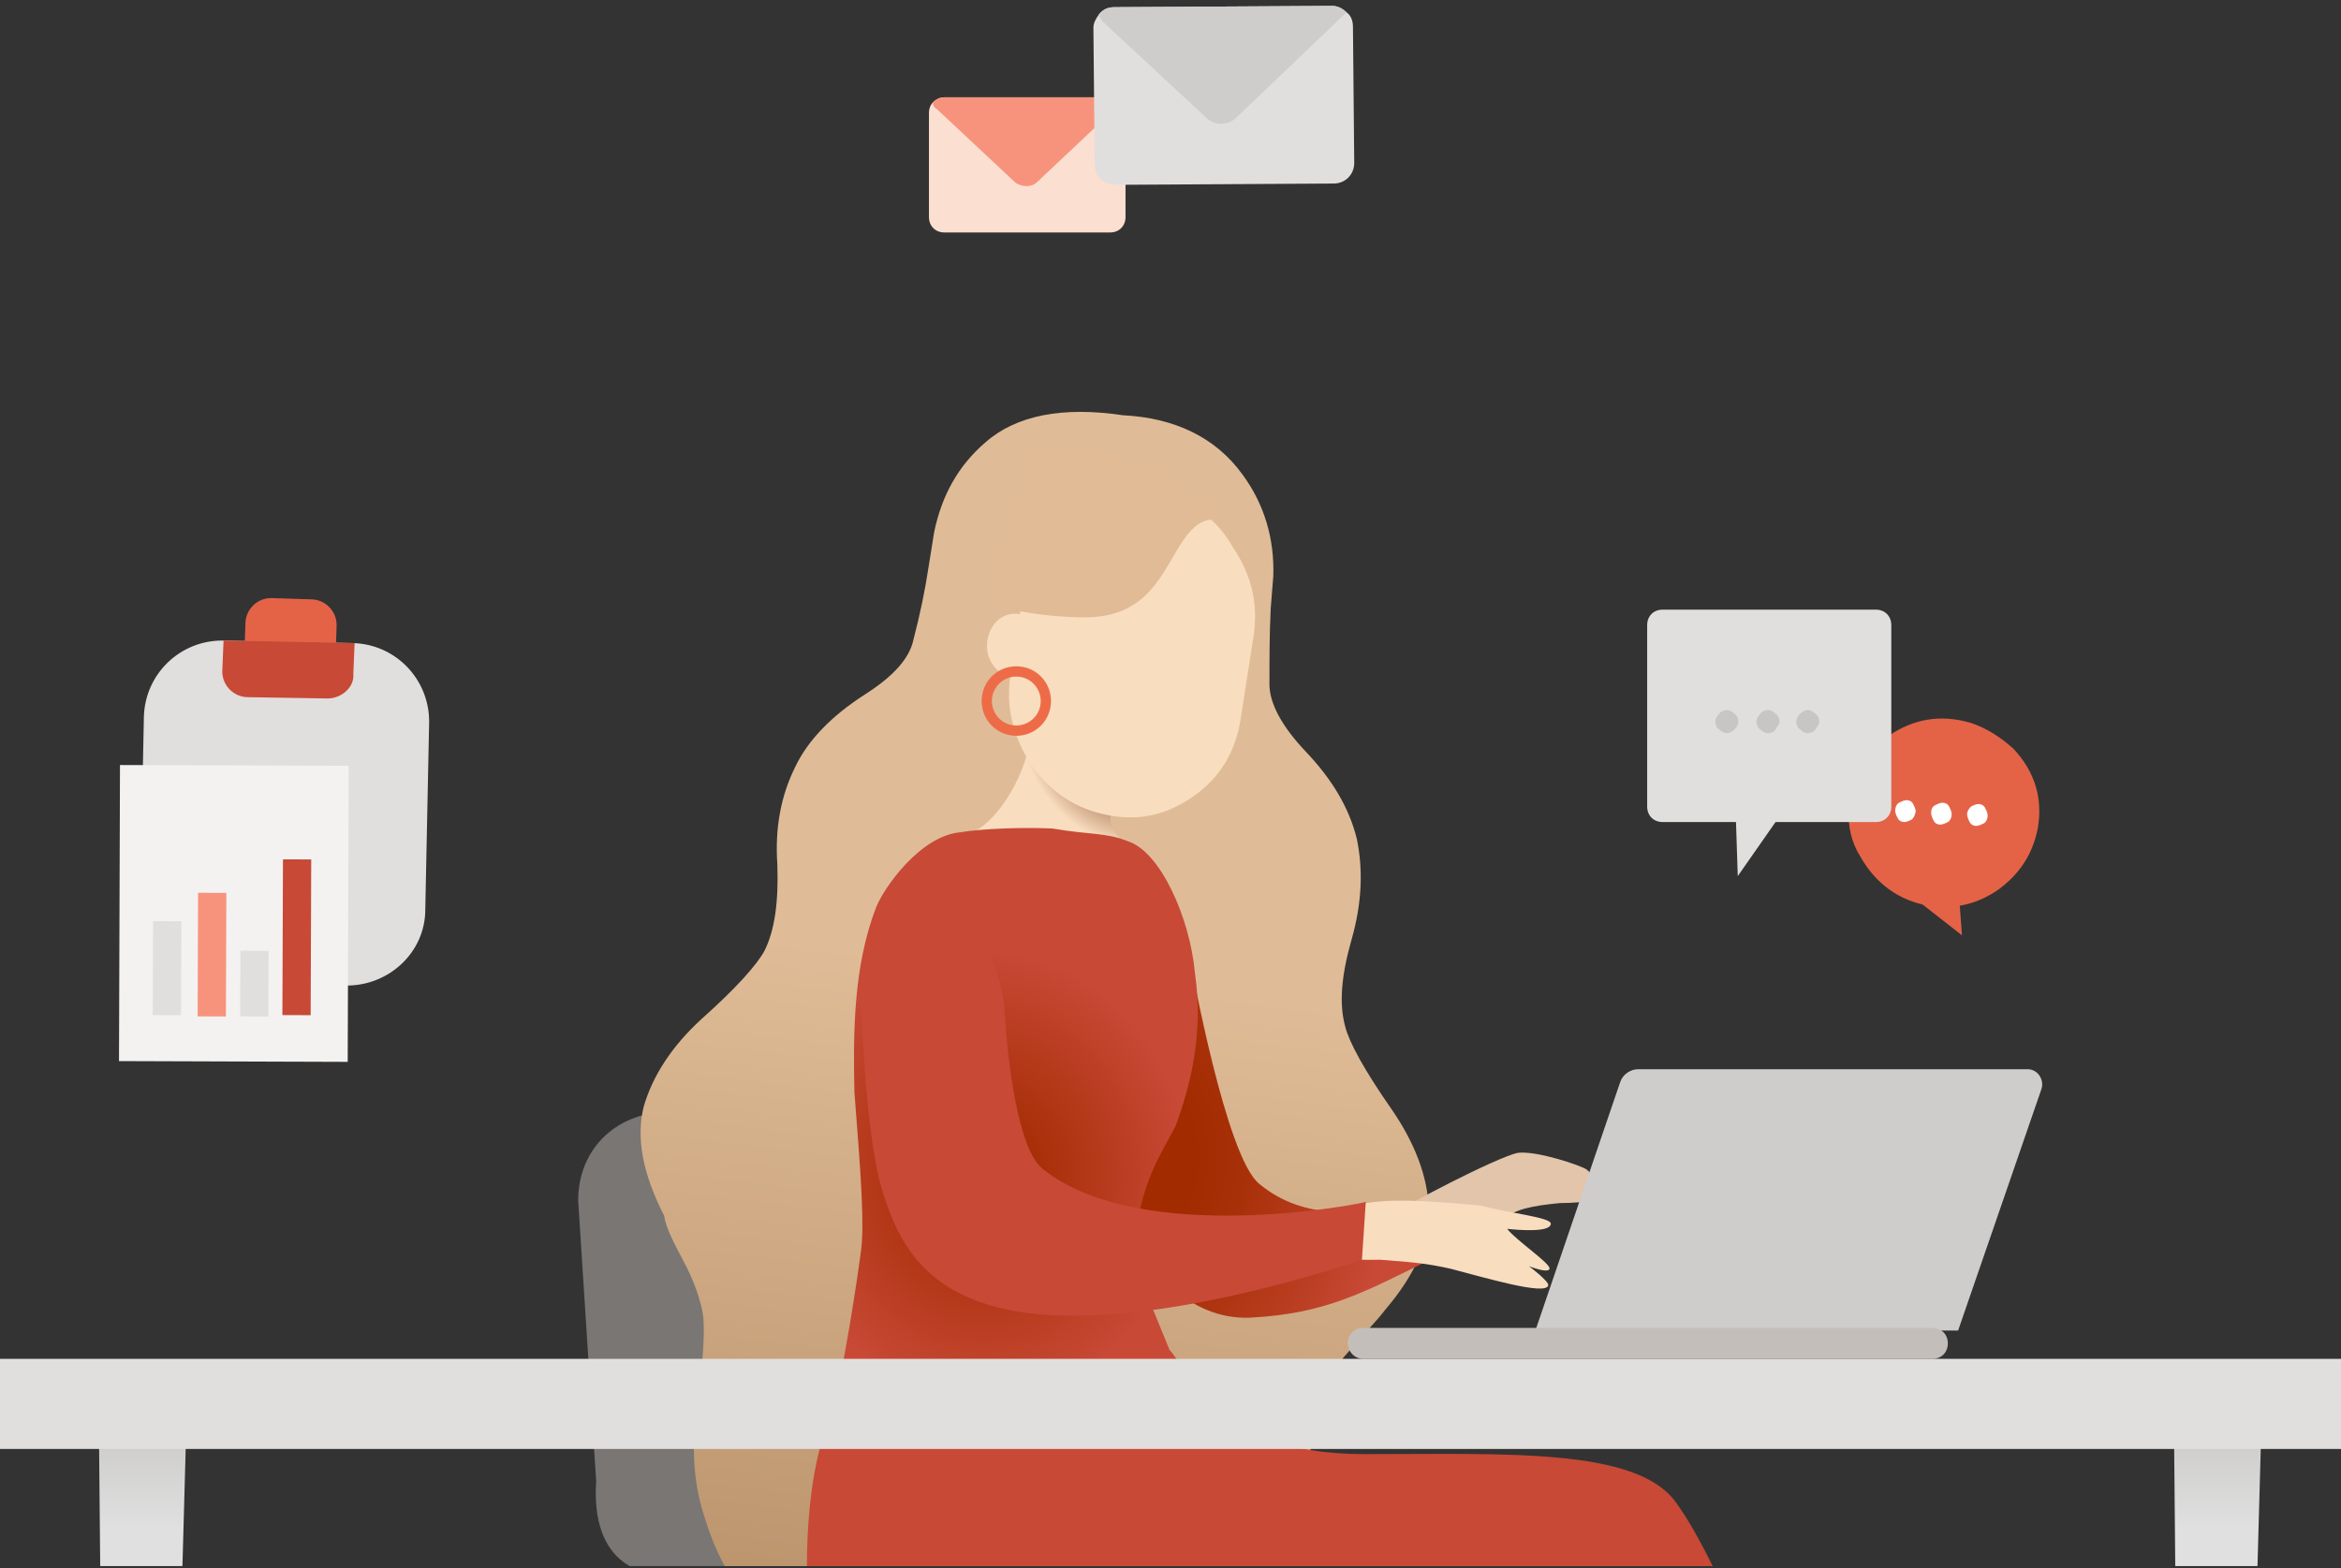 <svg width="300" height="201" viewBox="0 0 300 201" fill="none" xmlns="http://www.w3.org/2000/svg">
<rect x="0" y="0" width="300" height="201" fill="#333333" stroke="none"/>
<g clip-path="url(#clip0)">
<path d="M80.68 200.756H104.061C108.342 198.776 111.306 194.651 111.47 189.865L112.294 154.056C112.458 147.291 106.695 141.68 99.451 141.515L86.278 142.505C79.198 142.34 74.094 147.126 74.094 153.891L76.399 189.865C76.07 194.651 77.222 198.776 80.68 200.756Z" fill="#797673"/>
<path d="M87.926 162.307C89.079 164.617 89.737 166.598 90.067 168.413C90.396 170.723 90.067 174.849 89.243 180.789C88.585 185.905 88.914 190.525 90.396 194.816C91.055 196.961 91.878 198.941 92.866 200.756H164.984C166.302 197.786 167.125 194.32 167.454 190.69C167.948 184.584 168.607 180.459 169.43 178.479C170.089 176.829 171.077 175.179 172.888 173.198C174.864 170.888 176.51 169.238 177.498 167.918C181.45 163.297 183.261 159.007 183.096 154.882C182.932 150.756 181.285 146.466 178.321 142.175C174.864 137.225 172.888 133.594 172.394 131.614C171.571 128.644 171.9 125.014 173.217 120.393C174.534 115.773 174.699 111.482 173.876 107.522C172.888 103.561 170.747 99.931 167.29 96.301C164.326 93.165 162.679 90.195 162.679 87.72C162.679 84.585 162.679 81.284 162.844 77.984L163.173 73.858C163.338 69.073 162.021 64.618 159.222 60.822C155.764 56.037 150.495 53.561 143.909 53.231C136.17 52.076 130.242 53.231 126.291 56.697C122.833 59.667 120.692 63.462 119.705 68.248L119.046 72.373C118.552 75.674 117.893 78.809 117.07 81.944C116.576 84.419 114.436 86.73 110.813 89.04C106.697 91.68 103.568 94.816 101.922 98.281C100.111 101.911 99.287 106.037 99.617 110.822C99.781 115.608 99.287 119.238 97.97 121.878C96.982 123.693 94.348 126.664 89.902 130.624C86.115 134.089 83.645 137.885 82.493 141.845C81.505 145.806 82.328 150.426 85.127 155.872C85.292 157.357 86.444 159.502 87.926 162.307Z" fill="url(#paint0_linear)"/>
<path d="M246.158 115.773L251.427 119.898L250.933 113.297L246.158 115.773Z" fill="#E46347"/>
<path d="M252.579 92.67C248.628 91.515 245.17 92.175 242.041 94.32C238.913 96.631 237.266 99.766 236.937 103.726C236.772 105.872 237.266 108.017 238.419 109.832C240.395 113.297 243.359 115.443 247.146 116.103C250.439 116.598 253.403 115.938 256.202 113.957C258.836 111.977 260.483 109.502 261.141 106.202C261.8 102.406 260.812 98.941 258.013 95.971C256.366 94.486 254.555 93.33 252.579 92.67Z" fill="#E46347"/>
<path d="M245.006 105.047C245.335 104.716 245.335 104.551 245.5 104.056C245.5 103.726 245.335 103.396 245.17 103.066C245.006 102.736 244.676 102.571 244.347 102.571C244.018 102.571 243.689 102.736 243.359 102.901C243.03 103.066 242.865 103.561 242.865 103.891C242.865 104.221 243.03 104.551 243.195 104.881C243.359 105.212 243.689 105.377 244.018 105.377C244.347 105.377 244.676 105.212 245.006 105.047ZM247.476 104.221C247.476 104.551 247.64 104.881 247.805 105.212C247.97 105.542 248.299 105.707 248.628 105.707C248.957 105.707 249.287 105.542 249.616 105.377C249.945 105.212 250.11 104.716 250.11 104.386C250.11 104.056 249.945 103.726 249.781 103.396C249.616 103.066 249.287 102.901 248.957 102.901C248.628 102.901 248.299 103.066 247.97 103.231C247.64 103.396 247.476 103.726 247.476 104.221ZM252.086 104.386C252.086 104.716 252.251 105.047 252.415 105.377C252.58 105.707 252.909 105.872 253.238 105.872C253.568 105.872 253.897 105.707 254.226 105.542C254.556 105.377 254.72 104.881 254.72 104.551C254.72 104.221 254.556 103.891 254.391 103.561C254.226 103.231 253.897 103.066 253.568 103.066C253.238 103.066 252.909 103.231 252.58 103.396C252.251 103.726 252.086 104.056 252.086 104.386Z" fill="white"/>
<path d="M228.458 104.056L222.695 112.307L222.365 102.241L228.458 104.056Z" fill="#E1DFDD"/>
<path d="M229.857 105.377H240.394C241.547 105.377 242.37 104.552 242.37 103.396V80.129C242.37 78.974 241.547 78.149 240.394 78.149H213.062C211.909 78.149 211.086 78.974 211.086 80.129V103.396C211.086 104.552 211.909 105.377 213.062 105.377H223.6H229.857Z" fill="#E1DFDD"/>
<path d="M230.68 91.515C230.35 91.845 230.186 92.175 230.186 92.505C230.186 92.835 230.35 93.33 230.68 93.495C231.009 93.825 231.338 93.99 231.668 93.99C231.997 93.99 232.491 93.825 232.656 93.495C232.82 93.165 233.149 92.835 233.149 92.505C233.149 92.175 232.985 91.68 232.656 91.515C232.326 91.185 231.997 91.02 231.668 91.02C231.338 91.02 231.009 91.185 230.68 91.515ZM222.282 93.495C222.612 93.165 222.776 92.835 222.776 92.505C222.776 92.175 222.612 91.68 222.282 91.515C221.953 91.185 221.624 91.02 221.294 91.02C220.965 91.02 220.471 91.185 220.306 91.515C219.977 91.845 219.812 92.175 219.812 92.505C219.812 92.835 219.977 93.33 220.306 93.495C220.636 93.825 220.965 93.99 221.294 93.99C221.624 93.99 221.953 93.825 222.282 93.495ZM227.551 91.515C227.222 91.185 226.893 91.02 226.563 91.02C226.234 91.02 225.74 91.185 225.575 91.515C225.246 91.845 225.081 92.175 225.081 92.505C225.081 92.835 225.246 93.33 225.575 93.495C225.905 93.825 226.234 93.99 226.563 93.99C226.893 93.99 227.387 93.825 227.551 93.495C227.716 93.165 228.045 92.835 228.045 92.505C228.045 92.175 227.881 91.68 227.551 91.515Z" fill="#C8C6C4"/>
<path d="M203.349 149.931C204.501 150.921 204.172 151.416 204.172 151.416C204.172 151.416 206.971 151.746 206.971 152.406C206.807 153.726 203.02 154.221 199.891 154.221C196.433 154.551 193.964 155.047 192.976 156.202C191.494 158.347 186.883 161.482 184.908 160.162C184.578 159.997 179.968 163.132 177.498 163.462C174.37 163.957 174.37 158.347 177.334 156.367C180.133 154.386 191.658 148.446 194.458 147.786C196.927 147.456 202.69 149.436 203.349 149.931Z" fill="#E2C5AA"/>
<path d="M181.284 154.221C174.204 155.707 167.124 156.532 161.361 151.746C157.08 148.281 152.634 123.528 152.634 123.528C152.634 123.528 151.152 114.453 140.614 117.753C132.382 120.393 138.145 132.934 138.145 132.934C138.145 132.934 142.426 147.951 144.401 155.212C146.377 162.472 152.305 169.238 160.208 168.908C169.923 168.413 174.862 165.608 182.931 161.647L181.284 154.221Z" fill="url(#paint1_radial)"/>
<path d="M132.3 108.842C134.935 108.842 136.91 109.007 138.886 108.842C139.71 108.842 143.991 107.687 143.332 107.192C141.521 105.872 142.509 102.736 143.003 98.941L145.472 89.205L132.959 86.895L131.971 94.816C131.312 99.931 127.525 105.377 124.891 106.532C126.208 107.852 128.842 108.677 132.3 108.842Z" fill="url(#paint2_radial)"/>
<path d="M148.436 63.545C144.32 62.72 140.698 63.545 137.24 66.02C133.782 68.495 131.806 71.796 131.148 75.921L129.501 86.482C128.842 90.608 129.83 94.403 132.136 98.033C134.605 101.499 137.734 103.644 141.85 104.469C145.967 105.294 149.589 104.469 153.047 101.994C156.34 99.683 158.316 96.383 158.974 92.258L160.621 81.697C161.279 77.571 160.456 73.776 157.986 70.146C155.846 66.35 152.717 64.205 148.436 63.545Z" fill="#F9DDBF"/>
<path d="M131.971 78.891L130.818 78.726C129.83 78.561 128.842 78.727 128.019 79.386C127.196 80.047 126.702 81.037 126.537 82.027C126.372 83.182 126.537 84.172 127.196 85.162C127.854 86.152 128.678 86.647 129.666 86.812L130.653 86.977L131.971 78.891Z" fill="#F9DDBF"/>
<path d="M219.484 200.756C218.166 198.116 216.52 194.981 214.709 192.505C209.604 185.575 192.974 186.4 174.862 186.4C154.61 186.4 152.14 175.014 149.835 173.033C144.895 168.908 131.558 163.462 122.008 166.268C111.141 169.403 107.354 176.334 105.214 185.08C103.896 189.865 103.402 195.476 103.402 200.921H219.484V200.756Z" fill="#C84936"/>
<path d="M144.567 107.852C141.768 106.697 139.628 107.027 134.853 106.202C131.066 106.037 125.961 106.202 122.998 106.697C117.893 107.192 113.283 113.792 112.295 116.268C109.331 123.858 109.331 132.604 109.496 140.03C110.319 150.591 110.813 157.027 110.319 160.492C109.331 167.918 107.356 179.304 105.709 185.575C108.179 187.225 151.812 189.205 154.447 188.215C152.141 174.849 145.391 165.443 145.391 159.172C146.379 151.251 148.519 148.446 150.66 144.32C152.471 139.37 154.282 132.769 153.129 124.684C152.471 117.588 148.684 109.172 144.567 107.852Z" fill="url(#paint3_radial)"/>
<path d="M176.838 161.482C181.284 161.812 182.93 161.977 185.894 162.637C190.34 163.792 198.079 166.103 198.408 164.783C198.573 164.287 195.938 162.307 195.938 162.307C195.938 162.307 198.408 163.297 198.573 162.637C198.737 161.977 194.292 159.007 193.139 157.522C194.621 157.687 198.737 158.017 198.737 156.862C198.737 156.037 193.468 155.542 189.846 154.552C179.637 153.561 177.003 153.891 173.874 154.387C170.746 154.882 169.264 159.997 172.393 160.987C173.71 161.647 175.521 161.482 176.838 161.482Z" fill="#F9DDBF"/>
<path d="M133.535 149.766C130.406 147.126 129.089 135.575 128.76 129.964C128.76 129.469 128.101 117.918 119.868 117.423C111.636 116.928 110.318 127.489 110.318 127.489C110.318 127.489 110.812 144.981 112.953 152.241C115.093 159.502 118.716 166.433 131.229 168.248C148.189 170.723 174.533 161.482 174.533 161.482L175.027 154.056C175.027 154.221 146.048 159.997 133.535 149.766Z" fill="#C84936"/>
<path d="M156.75 67.093C156.75 67.093 154.445 65.113 151.646 69.238C148.847 73.363 147.2 79.304 138.638 79.139C130.076 78.974 126.289 76.994 126.289 76.994L132.381 57.852C132.546 57.852 149.011 56.037 156.75 67.093Z" fill="#E0BB95"/>
<path d="M125.795 89.865C125.795 87.39 127.771 85.41 130.241 85.41C132.71 85.41 134.686 87.39 134.686 89.865C134.686 92.34 132.71 94.32 130.241 94.32C127.771 94.32 125.795 92.34 125.795 89.865ZM127.112 89.865C127.112 91.515 128.429 93 130.241 93C131.887 93 133.369 91.68 133.369 89.865C133.369 88.215 132.052 86.73 130.241 86.73C128.429 86.73 127.112 88.215 127.112 89.865Z" fill="#ED6C47"/>
<path d="M196.762 170.558H250.933L261.635 139.535C261.965 138.38 261.142 137.06 259.824 137.06H209.934C208.946 137.06 207.958 137.72 207.629 138.71L196.762 170.558Z" fill="#CECDCC"/>
<path d="M174.699 174.188H247.64C248.793 174.188 249.616 173.363 249.616 172.208C249.616 171.053 248.793 170.228 247.64 170.228H174.699C173.546 170.228 172.723 171.053 172.723 172.208C172.723 173.198 173.546 174.188 174.699 174.188Z" fill="#C4BEBB"/>
<path d="M23.38 200.756L23.874 182.934H12.678L12.842 200.756H23.38Z" fill="url(#paint4_linear)"/>
<path d="M289.298 200.756L289.792 182.934H278.596L278.76 200.756H289.298Z" fill="url(#paint5_linear)"/>
<path d="M300 174.188H0V185.74H300V174.188Z" fill="#E1DFDD"/>
<path d="M144.237 27.819V14.453C144.237 13.957 144.072 13.462 143.743 13.132C143.414 12.802 142.92 12.472 142.261 12.472H121.021C120.362 12.472 119.868 12.802 119.539 13.132C119.21 13.462 119.045 13.957 119.045 14.453V27.819C119.045 28.974 119.868 29.799 121.021 29.799H142.261C143.414 29.799 144.237 28.974 144.237 27.819Z" fill="#FBDFD0"/>
<path d="M120.033 13.957L130.077 23.363C130.9 24.023 132.217 24.023 132.876 23.363L143.743 13.132C143.414 12.802 142.92 12.472 142.261 12.472H121.021C120.362 12.472 119.868 12.802 119.539 13.132C119.539 13.462 119.704 13.792 120.033 13.957Z" fill="#F7937C"/>
<path d="M172.558 1.581C172.064 1.086 171.405 0.756 170.747 0.756L142.756 0.921C141.932 0.921 141.274 1.251 140.78 1.911C140.45 2.406 140.121 2.901 140.121 3.561L140.286 21.053C140.286 22.538 141.438 23.693 142.92 23.693L170.911 23.528C172.393 23.528 173.546 22.373 173.546 20.888L173.381 3.396C173.381 2.571 173.052 1.911 172.558 1.581Z" fill="#E1DFDD"/>
<path d="M141.273 2.736L154.61 15.113C155.598 16.103 157.409 16.103 158.397 15.113L172.558 1.581C172.064 1.086 171.405 0.756 170.746 0.756L142.755 0.921C141.932 0.921 141.273 1.251 140.779 1.911C140.779 2.076 141.109 2.406 141.273 2.736Z" fill="#CECDCC"/>
<path d="M44.457 126.334L27.662 126.004C22.228 125.839 17.947 121.383 17.947 115.938L18.441 91.845C18.606 86.4 23.052 82.109 28.485 82.109L45.28 82.439C50.714 82.604 54.995 87.06 54.995 92.505L54.501 116.598C54.501 122.043 49.89 126.334 44.457 126.334Z" fill="#E1DFDD"/>
<path d="M42.976 85.079L31.285 84.749L31.45 79.964C31.45 78.149 32.932 76.664 34.743 76.664L39.847 76.829C41.658 76.829 43.14 78.314 43.14 80.129L42.976 85.079Z" fill="#E46347"/>
<path d="M41.986 89.535L31.777 89.37C29.966 89.37 28.484 87.885 28.484 86.07L28.649 82.109L45.444 82.439L45.279 86.4C45.444 88.05 43.797 89.535 41.986 89.535Z" fill="#C84936"/>
<path d="M44.685 98.165L15.377 98.067L15.25 136.021L44.559 136.119L44.685 98.165Z" fill="#F3F2F1"/>
<path d="M23.238 118.09L19.615 118.077L19.571 130.123L23.194 130.136L23.238 118.09Z" fill="#E1DFDD"/>
<path d="M34.429 121.886L30.807 121.872L30.776 130.288L34.398 130.302L34.429 121.886Z" fill="#E1DFDD"/>
<path d="M29.007 114.46L25.385 114.447L25.327 130.288L28.949 130.301L29.007 114.46Z" fill="#F7937C"/>
<path d="M39.884 110.169L36.262 110.156L36.189 130.123L39.811 130.136L39.884 110.169Z" fill="#C84936"/>
</g>
<defs>
<linearGradient id="paint0_linear" x1="125.253" y1="208.067" x2="135.451" y2="124.623" gradientUnits="userSpaceOnUse">
<stop stop-color="#BB946C"/>
<stop offset="1" stop-color="#DFBC97"/>
</linearGradient>
<radialGradient id="paint1_radial" cx="0" cy="0" r="1" gradientUnits="userSpaceOnUse" gradientTransform="translate(139.113 148.3) rotate(0.084) scale(40.204 44.251)">
<stop offset="0.346" stop-color="#A22B00"/>
<stop offset="0.522" stop-color="#A9310A"/>
<stop offset="0.823" stop-color="#BC4025"/>
<stop offset="0.978" stop-color="#C84936"/>
</radialGradient>
<radialGradient id="paint2_radial" cx="0" cy="0" r="1" gradientUnits="userSpaceOnUse" gradientTransform="translate(146.454 90.954) scale(16.012 17.623)">
<stop offset="0.473" stop-color="#9A6541"/>
<stop offset="0.549" stop-color="#9F6B47"/>
<stop offset="0.654" stop-color="#AC7C59"/>
<stop offset="0.775" stop-color="#C29877"/>
<stop offset="0.909" stop-color="#E1BF9F"/>
<stop offset="0.999" stop-color="#F9DDBF"/>
</radialGradient>
<radialGradient id="paint3_radial" cx="0" cy="0" r="1" gradientUnits="userSpaceOnUse" gradientTransform="translate(126.088 150.702) scale(26.449 29.111)">
<stop offset="0.134" stop-color="#A22B00"/>
<stop offset="0.99" stop-color="#C84936"/>
</radialGradient>
<linearGradient id="paint4_linear" x1="18.302" y1="184.637" x2="18.302" y2="195.946" gradientUnits="userSpaceOnUse">
<stop stop-color="#CECDCC"/>
<stop offset="1" stop-color="#E0E0E0"/>
</linearGradient>
<linearGradient id="paint5_linear" x1="284.229" y1="184.637" x2="284.229" y2="195.946" gradientUnits="userSpaceOnUse">
<stop stop-color="#CECDCC"/>
<stop offset="1" stop-color="#E0E0E0"/>
</linearGradient>
<clipPath id="clip0">
<rect width="300" height="200" fill="white" transform="translate(0 0.756)"/>
</clipPath>
</defs>
</svg>

